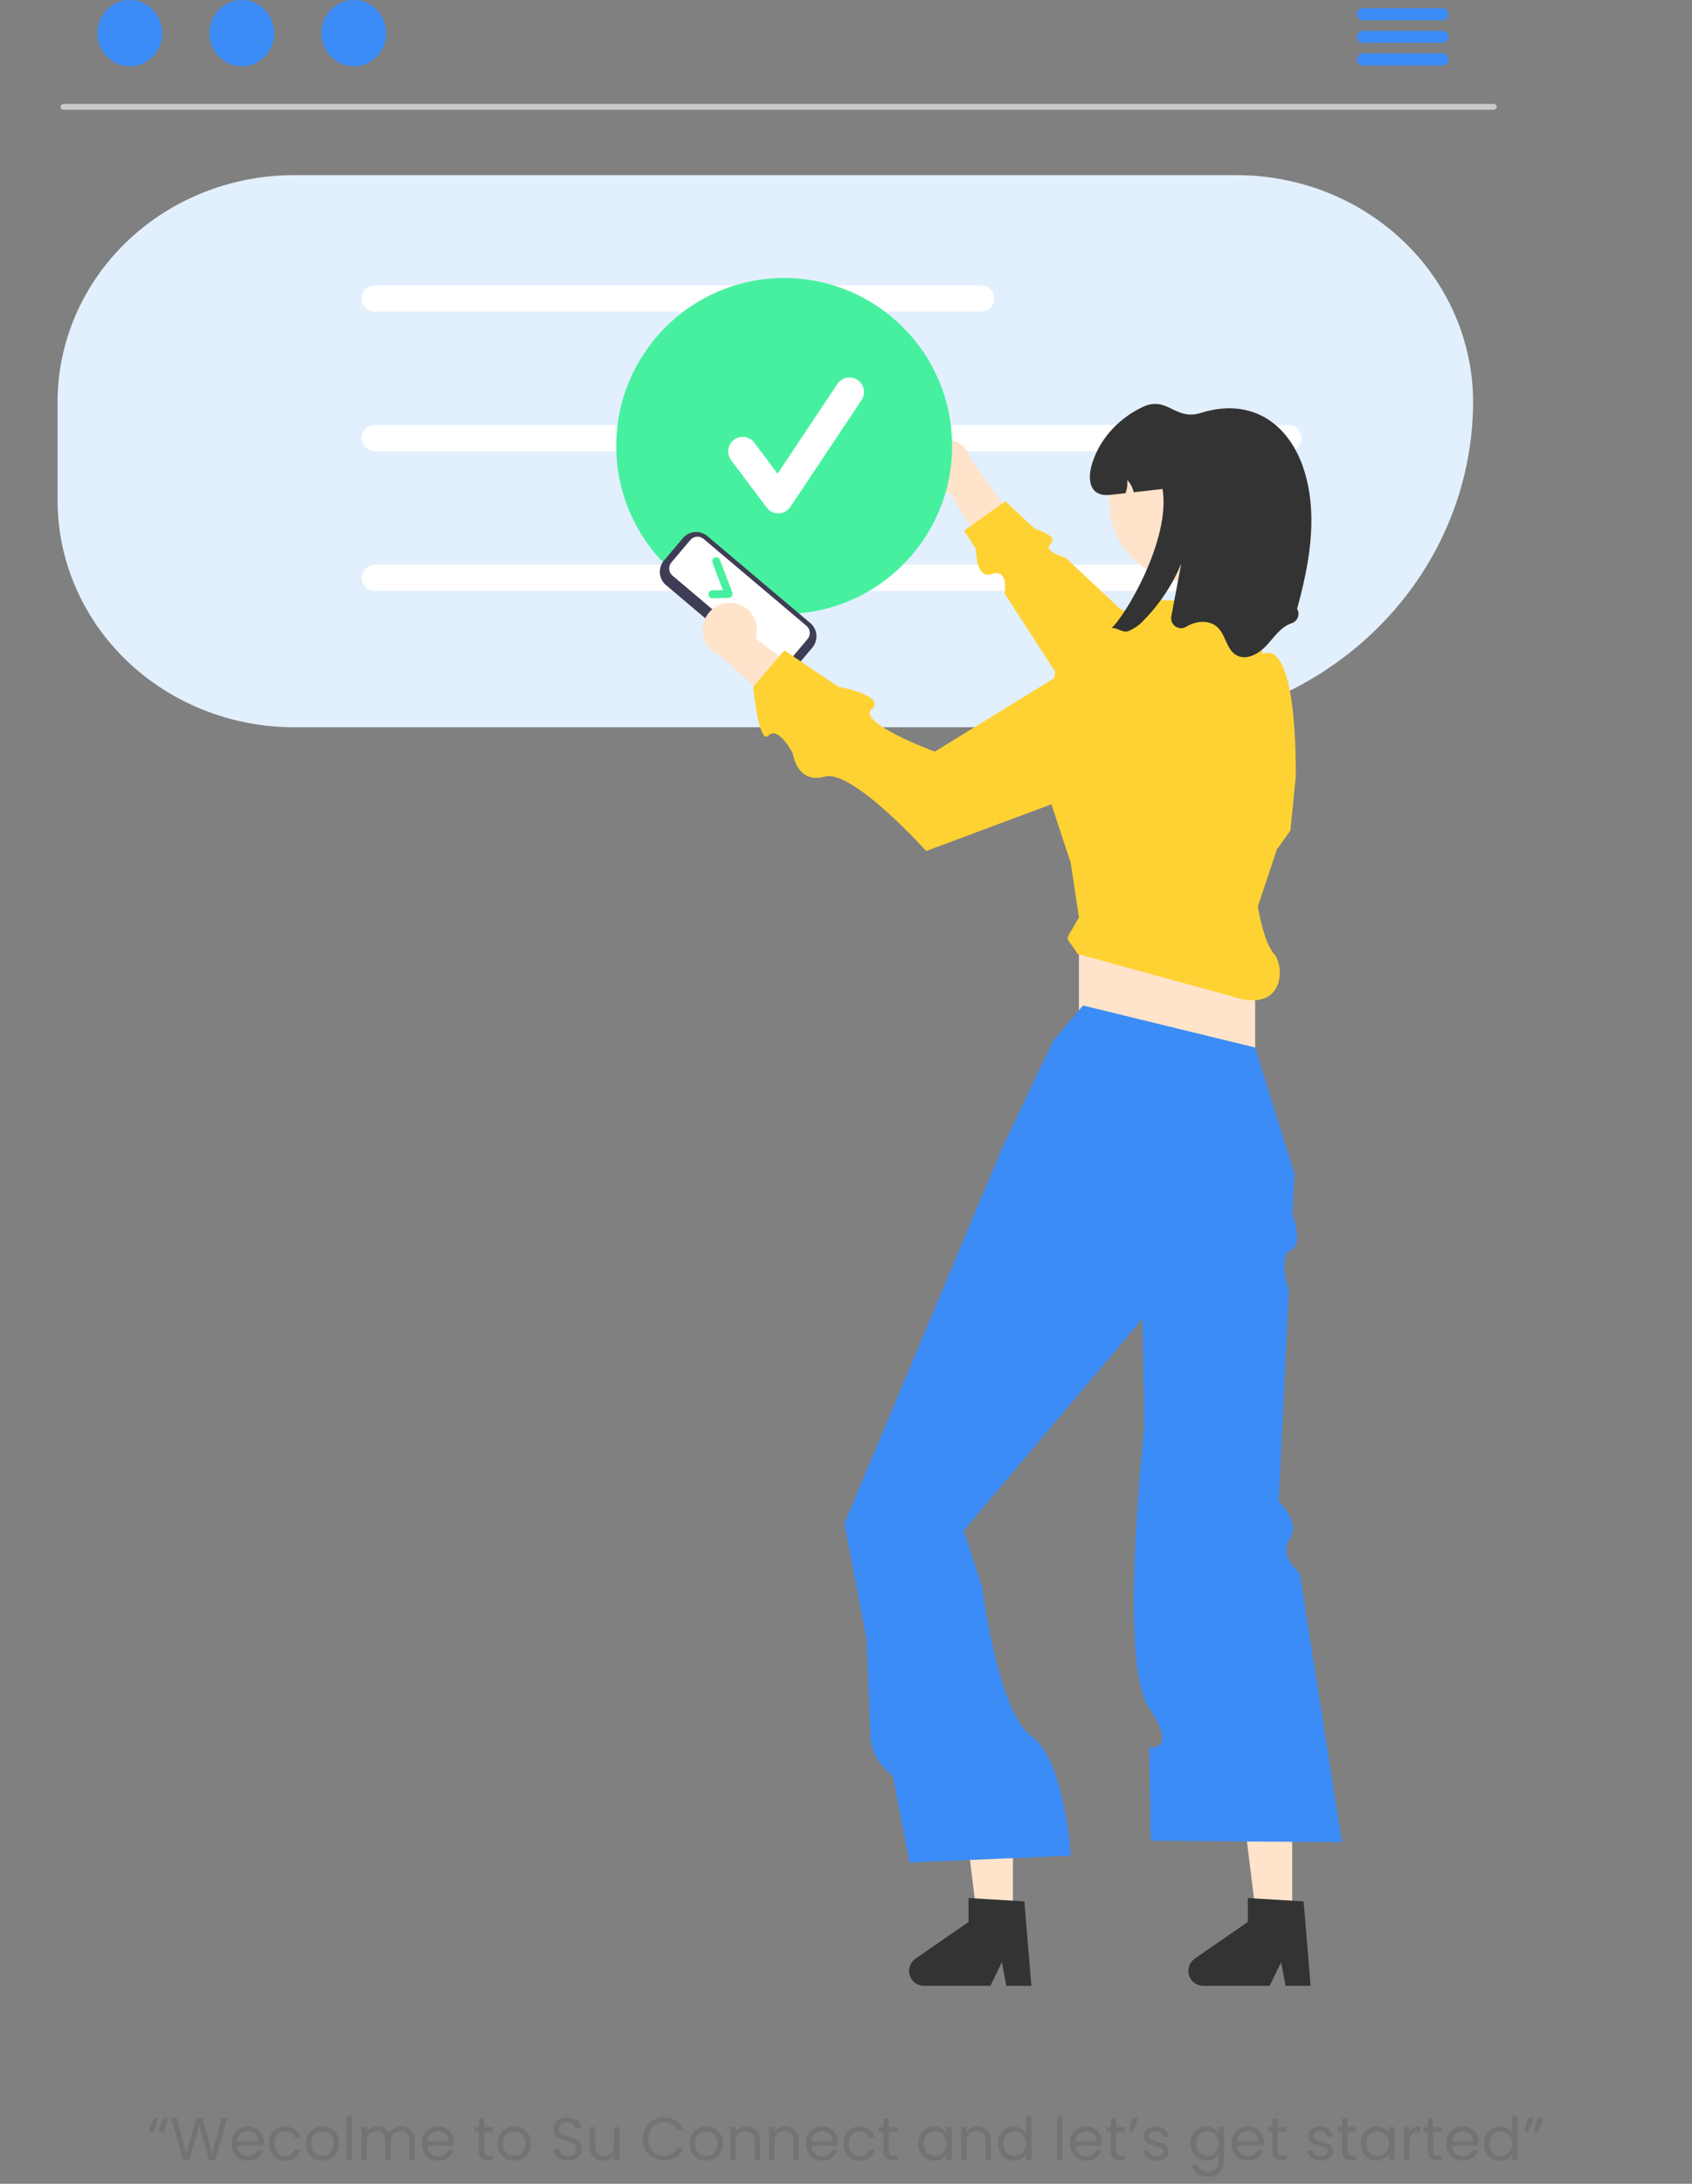 <svg width="503" height="649" viewBox="0 0 503 649" fill="none" xmlns="http://www.w3.org/2000/svg">
<rect x="0" y="0" width="503" height="649" fill="#808080" stroke="none"/>
<path d="M443.918 32.641H19.06C18.776 32.636 18.506 32.541 18.308 32.376C18.109 32.211 17.998 31.99 17.998 31.759C17.998 31.529 18.109 31.307 18.308 31.142C18.506 30.977 18.776 30.882 19.06 30.877H443.918C444.202 30.882 444.472 30.977 444.671 31.142C444.869 31.307 444.981 31.529 444.981 31.759C444.981 31.99 444.869 32.211 444.671 32.376C444.472 32.541 444.202 32.636 443.918 32.641Z" fill="#CACACA"/>
<path d="M38.595 19.706C43.918 19.706 48.234 15.295 48.234 9.853C48.234 4.411 43.918 0 38.595 0C33.272 0 28.957 4.411 28.957 9.853C28.957 15.295 33.272 19.706 38.595 19.706Z" fill="#3B8CF7"/>
<path d="M71.89 19.706C77.213 19.706 81.528 15.295 81.528 9.853C81.528 4.411 77.213 0 71.89 0C66.567 0 62.252 4.411 62.252 9.853C62.252 15.295 66.567 19.706 71.89 19.706Z" fill="#3B8CF7"/>
<path d="M105.187 19.706C110.51 19.706 114.825 15.295 114.825 9.853C114.825 4.411 110.51 0 105.187 0C99.864 0 95.549 4.411 95.549 9.853C95.549 15.295 99.864 19.706 105.187 19.706Z" fill="#3B8CF7"/>
<path d="M428.838 6.027H405.18C404.712 6.017 404.266 5.823 403.939 5.489C403.611 5.154 403.428 4.704 403.428 4.236C403.428 3.767 403.611 3.317 403.939 2.983C404.266 2.648 404.712 2.454 405.18 2.444H428.838C429.306 2.454 429.752 2.648 430.079 2.983C430.407 3.317 430.59 3.767 430.59 4.236C430.59 4.704 430.407 5.154 430.079 5.489C429.752 5.823 429.306 6.017 428.838 6.027Z" fill="#3B8CF7"/>
<path d="M428.838 12.745H405.18C404.712 12.735 404.266 12.542 403.939 12.207C403.611 11.872 403.428 11.422 403.428 10.954C403.428 10.485 403.611 10.036 403.939 9.701C404.266 9.366 404.712 9.173 405.18 9.162H428.838C429.306 9.173 429.752 9.366 430.079 9.701C430.407 10.036 430.59 10.485 430.59 10.954C430.59 11.422 430.407 11.872 430.079 12.207C429.752 12.542 429.306 12.735 428.838 12.745Z" fill="#3B8CF7"/>
<path d="M428.838 19.462H405.18C404.712 19.452 404.266 19.259 403.939 18.924C403.611 18.589 403.428 18.139 403.428 17.671C403.428 17.203 403.611 16.753 403.939 16.418C404.266 16.083 404.712 15.89 405.18 15.879H428.838C429.306 15.89 429.752 16.083 430.079 16.418C430.407 16.753 430.59 17.203 430.59 17.671C430.59 18.139 430.407 18.589 430.079 18.924C429.752 19.259 429.306 19.452 428.838 19.462Z" fill="#3B8CF7"/>
<path d="M337.112 216.138H87.323C68.709 216.117 50.864 209.014 37.702 196.385C24.54 183.757 17.136 166.634 17.115 148.775V119.413C17.136 101.553 24.54 84.431 37.702 71.802C50.864 59.173 68.709 52.07 87.323 52.049H367.714C386.328 52.07 404.174 59.173 417.336 71.802C430.498 84.431 437.901 101.553 437.922 119.413C437.892 145.057 427.261 169.642 408.362 187.775C389.463 205.909 363.839 216.109 337.112 216.138Z" fill="#E2EFFD"/>
<path d="M291.727 92.609H111.4C110.369 92.609 109.38 92.199 108.651 91.47C107.921 90.74 107.512 89.751 107.512 88.72C107.512 87.689 107.921 86.7 108.651 85.97C109.38 85.241 110.369 84.831 111.4 84.831H291.727C292.758 84.831 293.747 85.241 294.477 85.97C295.206 86.7 295.616 87.689 295.616 88.72C295.616 89.751 295.206 90.74 294.477 91.47C293.747 92.199 292.758 92.609 291.727 92.609Z" fill="white"/>
<path d="M383.011 134.099H111.4C110.369 134.099 109.38 133.69 108.651 132.96C107.921 132.231 107.512 131.242 107.512 130.211C107.512 129.179 107.921 128.19 108.651 127.461C109.38 126.731 110.369 126.322 111.4 126.322H383.011C384.043 126.322 385.032 126.731 385.761 127.461C386.49 128.19 386.9 129.179 386.9 130.211C386.9 131.242 386.49 132.231 385.761 132.96C385.032 133.69 384.043 134.099 383.011 134.099Z" fill="white"/>
<path d="M383.011 175.59H111.4C110.369 175.59 109.38 175.18 108.651 174.45C107.921 173.721 107.512 172.732 107.512 171.701C107.512 170.669 107.921 169.68 108.651 168.951C109.38 168.222 110.369 167.812 111.4 167.812H383.011C384.043 167.812 385.032 168.222 385.761 168.951C386.49 169.68 386.9 170.669 386.9 171.701C386.9 172.732 386.49 173.721 385.761 174.45C385.032 175.18 384.043 175.59 383.011 175.59Z" fill="#E6E6E6"/>
<path d="M383.011 175.59H111.4C110.369 175.59 109.38 175.18 108.651 174.45C107.921 173.721 107.512 172.732 107.512 171.701C107.512 170.669 107.921 169.68 108.651 168.951C109.38 168.222 110.369 167.812 111.4 167.812H383.011C384.043 167.812 385.032 168.222 385.761 168.951C386.49 169.68 386.9 170.669 386.9 171.701C386.9 172.732 386.49 173.721 385.761 174.45C385.032 175.18 384.043 175.59 383.011 175.59Z" fill="white"/>
<path d="M272.699 138.861C272.742 140.032 273.042 141.18 273.576 142.223C274.111 143.266 274.868 144.179 275.794 144.898C276.72 145.617 277.792 146.124 278.935 146.384C280.078 146.644 281.264 146.65 282.41 146.401L297.24 170.73L303.551 157.337L288.501 136.287C287.956 134.39 286.735 132.759 285.068 131.703C283.401 130.646 281.404 130.238 279.457 130.555C277.509 130.873 275.745 131.893 274.5 133.424C273.254 134.955 272.613 136.89 272.699 138.861H272.699Z" fill="#FFE3CA"/>
<path d="M383.99 208.587L332.882 180.865L316.762 165.741C316.762 165.741 309.754 163.864 312.333 161.586C314.913 159.307 307.562 157.109 307.562 157.109L298.908 148.99L286.611 157.691L290.17 163.208C290.17 163.208 289.925 172.34 294.928 170.583C299.931 168.826 298.681 176.401 298.681 176.401L328.543 222.691L383.99 208.587Z" fill="#FFD233"/>
<path d="M233.125 182.468C260.695 182.468 283.045 160.119 283.045 132.549C283.045 104.979 260.695 82.629 233.125 82.629C205.555 82.629 183.205 104.979 183.205 132.549C183.205 160.119 205.555 182.468 233.125 182.468Z" fill="#47F09F"/>
<path d="M384.147 572.193H373.768L368.828 532.157H384.147V572.193Z" fill="#FFE3CA"/>
<path d="M389.625 590.177H382.182L380.853 583.149L377.45 590.177H357.708C356.761 590.177 355.84 589.874 355.078 589.314C354.315 588.753 353.752 587.963 353.471 587.06C353.189 586.156 353.204 585.186 353.512 584.292C353.821 583.397 354.407 582.625 355.186 582.087L370.952 571.199V564.094L387.534 565.084L389.625 590.177Z" fill="#333333"/>
<path d="M301.132 572.193H290.752L285.812 532.157H301.132V572.193Z" fill="#FFE3CA"/>
<path d="M306.61 590.177H299.166L297.837 583.149L294.434 590.177H274.692C273.746 590.177 272.824 589.874 272.062 589.314C271.3 588.753 270.737 587.963 270.455 587.06C270.173 586.156 270.188 585.186 270.496 584.292C270.805 583.397 271.392 582.625 272.17 582.087L287.936 571.199V564.094L304.519 565.084L306.61 590.177Z" fill="#333333"/>
<path d="M373.133 269.406H320.744V329.049H373.133V269.406Z" fill="#FFE3CA"/>
<path d="M321.954 298.824L313.088 309.302L297.774 341.541L259.188 433.351L251.027 452.767L257.618 487.091C257.618 487.091 258.684 511.273 258.684 515.231C258.684 523.291 265.425 527.757 265.425 527.757L270.371 553.516L318.327 551.501C318.327 551.501 316.654 523.107 306.61 515.945C296.565 508.783 291.948 471.457 291.948 471.457L286.491 454.897L339.686 391.839L340.029 413.881L340.195 424.55C340.195 424.55 332.405 493.94 341.486 507.407C350.566 520.873 341.671 519.289 341.671 519.289L342.104 547.068L398.926 547.471L386.39 467.495C386.39 467.495 380.024 462.469 383.43 457.416C386.836 452.364 380.129 446.177 380.129 446.177L383.137 383.742C383.137 383.742 379.807 372.957 383.724 371.556C387.642 370.154 384.239 360.88 384.239 360.88L384.821 348.795L373.134 311.317L321.954 298.824Z" fill="#3B8CF7"/>
<path d="M373.939 269.406L379.581 252.48L383.611 246.838L385.222 230.718C385.222 187.195 375.514 194.443 375.514 194.443L369.909 179.135L344.117 178.329L327.595 194.046L313.893 198.882L308.527 226.761L318.326 256.51L320.744 272.63C316.131 281.145 316.521 277.117 320.341 283.51L365.879 296.003C381.999 301.645 381.999 287.137 378.766 283.51C375.534 279.883 373.939 269.406 373.939 269.406Z" fill="#FFD233"/>
<path d="M353.683 172.919C366.888 172.919 377.593 162.214 377.593 149.009C377.593 135.804 366.888 125.1 353.683 125.1C340.478 125.1 329.773 135.804 329.773 149.009C329.773 162.214 340.478 172.919 353.683 172.919Z" fill="#FFE3CA"/>
<path d="M385.602 180.925C385.827 181.305 385.964 181.731 386.002 182.171C386.04 182.611 385.977 183.054 385.82 183.467C385.663 183.88 385.415 184.252 385.094 184.556C384.772 184.859 384.387 185.087 383.966 185.221C380.758 186.285 378.784 189.388 376.478 191.87C374.181 194.344 370.482 196.4 367.548 194.715C364.622 193.039 364.421 188.759 361.971 186.438C359.585 184.181 355.62 184.455 352.815 186.172L352.731 186.223C352.247 186.539 351.681 186.706 351.103 186.703C350.525 186.7 349.96 186.528 349.479 186.208C348.998 185.888 348.621 185.434 348.395 184.902C348.169 184.37 348.104 183.784 348.208 183.215C349.191 177.989 350.173 172.763 351.154 167.537C348.575 173.752 344.829 179.415 340.12 184.221C338.823 185.718 337.18 186.875 335.333 187.59C333.656 188.122 332.028 186.389 330.4 186.704C334.446 183.165 348.051 160.485 345.617 145.324C342.756 145.647 339.895 145.969 337.034 146.291C336.724 144.937 336.062 143.689 335.115 142.673C335.231 143.99 335.063 145.318 334.624 146.566C333.431 146.703 332.23 146.832 331.037 146.969C329.377 147.154 327.571 147.315 326.145 146.445C323.767 144.994 323.695 141.56 324.372 138.852C326.354 130.978 332.367 124.393 339.726 120.943C347.084 117.502 349.26 125.167 357.014 122.716C372.328 117.881 384.063 126.15 388.197 141.496C391.671 154.367 389.149 168.029 385.602 180.925Z" fill="#333333"/>
<path d="M228.587 199.737L197.986 173.894C196.94 173.009 196.288 171.745 196.173 170.379C196.057 169.014 196.489 167.658 197.372 166.61L203.004 159.941C203.889 158.895 205.153 158.243 206.519 158.128C207.885 158.013 209.24 158.444 210.288 159.327L240.89 185.17C241.936 186.055 242.588 187.319 242.703 188.685C242.818 190.05 242.387 191.406 241.504 192.454L235.871 199.123C234.986 200.169 233.722 200.821 232.356 200.936C230.991 201.051 229.635 200.62 228.587 199.737Z" fill="#3F3D56"/>
<path d="M199.592 167.148C199.116 167.713 198.883 168.443 198.945 169.179C199.007 169.915 199.359 170.596 199.922 171.073L230.524 196.916C231.089 197.392 231.819 197.624 232.555 197.562C233.291 197.5 233.972 197.149 234.449 196.585L240.082 189.916C240.557 189.351 240.79 188.621 240.728 187.885C240.666 187.149 240.314 186.468 239.751 185.991L209.149 160.148C208.584 159.672 207.854 159.44 207.118 159.502C206.382 159.564 205.701 159.915 205.224 160.479L199.592 167.148Z" fill="white"/>
<path d="M217.557 177.194C217.451 177.343 217.312 177.465 217.15 177.55C216.989 177.636 216.81 177.682 216.627 177.686L211.819 177.797C211.664 177.8 211.511 177.773 211.367 177.718C211.223 177.662 211.091 177.578 210.979 177.471C210.867 177.365 210.778 177.237 210.715 177.096C210.653 176.954 210.619 176.802 210.616 176.648C210.612 176.493 210.639 176.339 210.695 176.195C210.751 176.051 210.834 175.92 210.941 175.808C211.048 175.696 211.175 175.607 211.317 175.544C211.458 175.482 211.61 175.448 211.765 175.444L214.91 175.372L211.813 167.198C211.703 166.906 211.713 166.583 211.842 166.299C211.97 166.015 212.205 165.794 212.497 165.684C212.788 165.573 213.111 165.583 213.396 165.71C213.68 165.838 213.902 166.073 214.013 166.364L217.7 176.093C217.767 176.269 217.79 176.459 217.769 176.645C217.747 176.832 217.681 177.011 217.576 177.168L217.557 177.194Z" fill="#47F09F"/>
<path d="M218.173 179.249C219.333 179.419 220.441 179.841 221.42 180.486C222.399 181.131 223.224 181.983 223.838 182.982C224.452 183.98 224.839 185.101 224.973 186.266C225.107 187.43 224.984 188.61 224.613 189.722L247.185 207.109L233.184 211.927L213.896 194.677C212.07 193.929 210.581 192.538 209.712 190.766C208.843 188.994 208.654 186.965 209.182 185.063C209.709 183.161 210.915 181.519 212.573 180.447C214.23 179.376 216.222 178.949 218.173 179.249L218.173 179.249Z" fill="#FFE3CA"/>
<path d="M335.688 187.846L277.896 223.379C277.896 223.379 254.595 214.757 259.149 210.766C263.703 206.775 249.206 204.077 249.206 204.077L233.191 193.302L223.898 204.102C223.898 204.102 225.592 221.645 228.473 218.608C231.354 215.57 235.66 223.868 235.66 223.868C235.66 223.868 236.933 233.133 245.134 230.801C253.336 228.47 275.343 252.91 275.343 252.91L346.467 226.383L335.688 187.846Z" fill="#FFD233"/>
<path d="M231.37 152.573C230.7 152.573 230.04 152.417 229.44 152.118C228.841 151.818 228.32 151.383 227.918 150.847L217.334 136.734C216.994 136.28 216.746 135.765 216.606 135.216C216.465 134.667 216.434 134.095 216.514 133.534C216.594 132.973 216.784 132.433 217.073 131.946C217.362 131.458 217.744 131.032 218.197 130.692C219.113 130.005 220.264 129.71 221.397 129.872C221.958 129.953 222.497 130.142 222.985 130.431C223.473 130.72 223.899 131.102 224.239 131.555L231.164 140.788L248.949 114.11C249.584 113.158 250.571 112.497 251.693 112.272C252.816 112.048 253.981 112.278 254.934 112.913C255.886 113.548 256.547 114.535 256.772 115.658C256.996 116.78 256.766 117.946 256.131 118.898L234.962 150.651C234.579 151.226 234.064 151.7 233.46 152.034C232.856 152.368 232.18 152.553 231.491 152.572C231.45 152.573 231.41 152.573 231.37 152.573Z" fill="white"/>
<path d="M45.889 633.54H44.053L45.781 629.454H46.951L45.889 633.54ZM48.805 633.54H46.969L48.697 629.454H49.867L48.805 633.54ZM67.613 629.454L63.977 642H62.141L59.225 631.902L56.201 642L54.383 642.018L50.873 629.454H52.619L55.355 640.092L58.379 629.454H60.215L63.095 640.056L65.849 629.454H67.613ZM78.406 636.69C78.406 637.002 78.388 637.332 78.352 637.68H70.468C70.528 638.652 70.858 639.414 71.457 639.966C72.07 640.506 72.808 640.776 73.671 640.776C74.379 640.776 74.968 640.614 75.436 640.29C75.915 639.954 76.251 639.51 76.444 638.958H78.207C77.944 639.906 77.415 640.68 76.624 641.28C75.832 641.868 74.847 642.162 73.671 642.162C72.736 642.162 71.895 641.952 71.151 641.532C70.419 641.112 69.844 640.518 69.424 639.75C69.004 638.97 68.793 638.07 68.793 637.05C68.793 636.03 68.998 635.136 69.406 634.368C69.814 633.6 70.383 633.012 71.115 632.604C71.859 632.184 72.712 631.974 73.671 631.974C74.608 631.974 75.436 632.178 76.156 632.586C76.876 632.994 77.427 633.558 77.811 634.278C78.207 634.986 78.406 635.79 78.406 636.69ZM76.713 636.348C76.713 635.724 76.576 635.19 76.299 634.746C76.023 634.29 75.645 633.948 75.165 633.72C74.698 633.48 74.175 633.36 73.6 633.36C72.772 633.36 72.064 633.624 71.475 634.152C70.9 634.68 70.57 635.412 70.486 636.348H76.713ZM79.956 637.05C79.956 636.03 80.16 635.142 80.568 634.386C80.976 633.618 81.54 633.024 82.26 632.604C82.992 632.184 83.826 631.974 84.762 631.974C85.974 631.974 86.97 632.268 87.75 632.856C88.542 633.444 89.064 634.26 89.316 635.304H87.552C87.384 634.704 87.054 634.23 86.562 633.882C86.082 633.534 85.482 633.36 84.762 633.36C83.826 633.36 83.07 633.684 82.494 634.332C81.918 634.968 81.63 635.874 81.63 637.05C81.63 638.238 81.918 639.156 82.494 639.804C83.07 640.452 83.826 640.776 84.762 640.776C85.482 640.776 86.082 640.608 86.562 640.272C87.042 639.936 87.372 639.456 87.552 638.832H89.316C89.052 639.84 88.524 640.65 87.732 641.262C86.94 641.862 85.95 642.162 84.762 642.162C83.826 642.162 82.992 641.952 82.26 641.532C81.54 641.112 80.976 640.518 80.568 639.75C80.16 638.982 79.956 638.082 79.956 637.05ZM95.803 642.162C94.879 642.162 94.039 641.952 93.283 641.532C92.539 641.112 91.951 640.518 91.519 639.75C91.099 638.97 90.889 638.07 90.889 637.05C90.889 636.042 91.105 635.154 91.537 634.386C91.981 633.606 92.581 633.012 93.337 632.604C94.093 632.184 94.939 631.974 95.875 631.974C96.811 631.974 97.657 632.184 98.413 632.604C99.169 633.012 99.763 633.6 100.195 634.368C100.639 635.136 100.861 636.03 100.861 637.05C100.861 638.07 100.633 638.97 100.177 639.75C99.733 640.518 99.127 641.112 98.359 641.532C97.591 641.952 96.739 642.162 95.803 642.162ZM95.803 640.722C96.391 640.722 96.943 640.584 97.459 640.308C97.975 640.032 98.389 639.618 98.701 639.066C99.025 638.514 99.187 637.842 99.187 637.05C99.187 636.258 99.031 635.586 98.719 635.034C98.407 634.482 97.999 634.074 97.495 633.81C96.991 633.534 96.445 633.396 95.857 633.396C95.257 633.396 94.705 633.534 94.201 633.81C93.709 634.074 93.313 634.482 93.013 635.034C92.713 635.586 92.563 636.258 92.563 637.05C92.563 637.854 92.707 638.532 92.995 639.084C93.295 639.636 93.691 640.05 94.183 640.326C94.675 640.59 95.215 640.722 95.803 640.722ZM104.653 628.68V642H103.015V628.68H104.653ZM119.307 631.956C120.075 631.956 120.759 632.118 121.359 632.442C121.959 632.754 122.433 633.228 122.781 633.864C123.129 634.5 123.303 635.274 123.303 636.186V642H121.683V636.42C121.683 635.436 121.437 634.686 120.945 634.17C120.465 633.642 119.811 633.378 118.983 633.378C118.131 633.378 117.453 633.654 116.949 634.206C116.445 634.746 116.193 635.532 116.193 636.564V642H114.573V636.42C114.573 635.436 114.327 634.686 113.835 634.17C113.355 633.642 112.701 633.378 111.873 633.378C111.021 633.378 110.343 633.654 109.839 634.206C109.335 634.746 109.083 635.532 109.083 636.564V642H107.445V632.136H109.083V633.558C109.407 633.042 109.839 632.646 110.379 632.37C110.931 632.094 111.537 631.956 112.197 631.956C113.025 631.956 113.757 632.142 114.393 632.514C115.029 632.886 115.503 633.432 115.815 634.152C116.091 633.456 116.547 632.916 117.183 632.532C117.819 632.148 118.527 631.956 119.307 631.956ZM134.99 636.69C134.99 637.002 134.972 637.332 134.936 637.68H127.052C127.112 638.652 127.442 639.414 128.042 639.966C128.654 640.506 129.392 640.776 130.256 640.776C130.964 640.776 131.552 640.614 132.02 640.29C132.5 639.954 132.836 639.51 133.028 638.958H134.792C134.528 639.906 134 640.68 133.208 641.28C132.416 641.868 131.432 642.162 130.256 642.162C129.32 642.162 128.48 641.952 127.736 641.532C127.004 641.112 126.428 640.518 126.008 639.75C125.588 638.97 125.378 638.07 125.378 637.05C125.378 636.03 125.582 635.136 125.99 634.368C126.398 633.6 126.968 633.012 127.7 632.604C128.444 632.184 129.296 631.974 130.256 631.974C131.192 631.974 132.02 632.178 132.74 632.586C133.46 632.994 134.012 633.558 134.396 634.278C134.792 634.986 134.99 635.79 134.99 636.69ZM133.298 636.348C133.298 635.724 133.16 635.19 132.884 634.746C132.608 634.29 132.23 633.948 131.75 633.72C131.282 633.48 130.76 633.36 130.184 633.36C129.356 633.36 128.648 633.624 128.06 634.152C127.484 634.68 127.154 635.412 127.07 636.348H133.298ZM143.948 633.486V639.3C143.948 639.78 144.05 640.122 144.254 640.326C144.458 640.518 144.812 640.614 145.316 640.614H146.522V642H145.046C144.134 642 143.45 641.79 142.994 641.37C142.538 640.95 142.31 640.26 142.31 639.3V633.486H141.032V632.136H142.31V629.652H143.948V632.136H146.522V633.486H143.948ZM152.809 642.162C151.885 642.162 151.045 641.952 150.289 641.532C149.545 641.112 148.957 640.518 148.525 639.75C148.105 638.97 147.895 638.07 147.895 637.05C147.895 636.042 148.111 635.154 148.543 634.386C148.987 633.606 149.587 633.012 150.343 632.604C151.099 632.184 151.945 631.974 152.881 631.974C153.817 631.974 154.663 632.184 155.419 632.604C156.175 633.012 156.769 633.6 157.201 634.368C157.645 635.136 157.867 636.03 157.867 637.05C157.867 638.07 157.639 638.97 157.183 639.75C156.739 640.518 156.133 641.112 155.365 641.532C154.597 641.952 153.745 642.162 152.809 642.162ZM152.809 640.722C153.397 640.722 153.949 640.584 154.465 640.308C154.981 640.032 155.395 639.618 155.707 639.066C156.031 638.514 156.193 637.842 156.193 637.05C156.193 636.258 156.037 635.586 155.725 635.034C155.413 634.482 155.005 634.074 154.501 633.81C153.997 633.534 153.451 633.396 152.863 633.396C152.263 633.396 151.711 633.534 151.207 633.81C150.715 634.074 150.319 634.482 150.019 635.034C149.719 635.586 149.569 636.258 149.569 637.05C149.569 637.854 149.713 638.532 150.001 639.084C150.301 639.636 150.697 640.05 151.189 640.326C151.681 640.59 152.221 640.722 152.809 640.722ZM168.798 642.126C167.97 642.126 167.226 641.982 166.566 641.694C165.918 641.394 165.408 640.986 165.036 640.47C164.664 639.942 164.472 639.336 164.46 638.652H166.206C166.266 639.24 166.506 639.738 166.926 640.146C167.358 640.542 167.982 640.74 168.798 640.74C169.578 640.74 170.19 640.548 170.634 640.164C171.09 639.768 171.318 639.264 171.318 638.652C171.318 638.172 171.186 637.782 170.922 637.482C170.658 637.182 170.328 636.954 169.932 636.798C169.536 636.642 169.002 636.474 168.33 636.294C167.502 636.078 166.836 635.862 166.332 635.646C165.84 635.43 165.414 635.094 165.054 634.638C164.706 634.17 164.532 633.546 164.532 632.766C164.532 632.082 164.706 631.476 165.054 630.948C165.402 630.42 165.888 630.012 166.512 629.724C167.148 629.436 167.874 629.292 168.69 629.292C169.866 629.292 170.826 629.586 171.57 630.174C172.326 630.762 172.752 631.542 172.848 632.514H171.048C170.988 632.034 170.736 631.614 170.292 631.254C169.848 630.882 169.26 630.696 168.528 630.696C167.844 630.696 167.286 630.876 166.854 631.236C166.422 631.584 166.206 632.076 166.206 632.712C166.206 633.168 166.332 633.54 166.584 633.828C166.848 634.116 167.166 634.338 167.538 634.494C167.922 634.638 168.456 634.806 169.14 634.998C169.968 635.226 170.634 635.454 171.138 635.682C171.642 635.898 172.074 636.24 172.434 636.708C172.794 637.164 172.974 637.788 172.974 638.58C172.974 639.192 172.812 639.768 172.488 640.308C172.164 640.848 171.684 641.286 171.048 641.622C170.412 641.958 169.662 642.126 168.798 642.126ZM184.132 632.136V642H182.494V640.542C182.182 641.046 181.744 641.442 181.18 641.73C180.628 642.006 180.016 642.144 179.344 642.144C178.576 642.144 177.886 641.988 177.274 641.676C176.662 641.352 176.176 640.872 175.816 640.236C175.468 639.6 175.294 638.826 175.294 637.914V632.136H176.914V637.698C176.914 638.67 177.16 639.42 177.652 639.948C178.144 640.464 178.816 640.722 179.668 640.722C180.544 640.722 181.234 640.452 181.738 639.912C182.242 639.372 182.494 638.586 182.494 637.554V632.136H184.132ZM191.085 635.718C191.085 634.494 191.361 633.396 191.913 632.424C192.465 631.44 193.215 630.672 194.163 630.12C195.123 629.568 196.185 629.292 197.349 629.292C198.717 629.292 199.911 629.622 200.931 630.282C201.951 630.942 202.695 631.878 203.163 633.09H201.201C200.853 632.334 200.349 631.752 199.689 631.344C199.041 630.936 198.261 630.732 197.349 630.732C196.473 630.732 195.687 630.936 194.991 631.344C194.295 631.752 193.749 632.334 193.353 633.09C192.957 633.834 192.759 634.71 192.759 635.718C192.759 636.714 192.957 637.59 193.353 638.346C193.749 639.09 194.295 639.666 194.991 640.074C195.687 640.482 196.473 640.686 197.349 640.686C198.261 640.686 199.041 640.488 199.689 640.092C200.349 639.684 200.853 639.102 201.201 638.346H203.163C202.695 639.546 201.951 640.476 200.931 641.136C199.911 641.784 198.717 642.108 197.349 642.108C196.185 642.108 195.123 641.838 194.163 641.298C193.215 640.746 192.465 639.984 191.913 639.012C191.361 638.04 191.085 636.942 191.085 635.718ZM209.903 642.162C208.979 642.162 208.139 641.952 207.383 641.532C206.639 641.112 206.051 640.518 205.619 639.75C205.199 638.97 204.989 638.07 204.989 637.05C204.989 636.042 205.205 635.154 205.637 634.386C206.081 633.606 206.681 633.012 207.437 632.604C208.193 632.184 209.039 631.974 209.975 631.974C210.911 631.974 211.757 632.184 212.513 632.604C213.269 633.012 213.863 633.6 214.295 634.368C214.739 635.136 214.961 636.03 214.961 637.05C214.961 638.07 214.733 638.97 214.277 639.75C213.833 640.518 213.227 641.112 212.459 641.532C211.691 641.952 210.839 642.162 209.903 642.162ZM209.903 640.722C210.491 640.722 211.043 640.584 211.559 640.308C212.075 640.032 212.489 639.618 212.801 639.066C213.125 638.514 213.287 637.842 213.287 637.05C213.287 636.258 213.131 635.586 212.819 635.034C212.507 634.482 212.099 634.074 211.595 633.81C211.091 633.534 210.545 633.396 209.957 633.396C209.357 633.396 208.805 633.534 208.301 633.81C207.809 634.074 207.413 634.482 207.113 635.034C206.813 635.586 206.663 636.258 206.663 637.05C206.663 637.854 206.807 638.532 207.095 639.084C207.395 639.636 207.791 640.05 208.283 640.326C208.775 640.59 209.315 640.722 209.903 640.722ZM221.921 631.956C223.121 631.956 224.093 632.322 224.837 633.054C225.581 633.774 225.953 634.818 225.953 636.186V642H224.333V636.42C224.333 635.436 224.087 634.686 223.595 634.17C223.103 633.642 222.431 633.378 221.579 633.378C220.715 633.378 220.025 633.648 219.509 634.188C219.005 634.728 218.753 635.514 218.753 636.546V642H217.115V632.136H218.753V633.54C219.077 633.036 219.515 632.646 220.067 632.37C220.631 632.094 221.249 631.956 221.921 631.956ZM233.434 631.956C234.634 631.956 235.606 632.322 236.35 633.054C237.094 633.774 237.466 634.818 237.466 636.186V642H235.846V636.42C235.846 635.436 235.6 634.686 235.108 634.17C234.616 633.642 233.944 633.378 233.092 633.378C232.228 633.378 231.538 633.648 231.022 634.188C230.518 634.728 230.266 635.514 230.266 636.546V642H228.628V632.136H230.266V633.54C230.59 633.036 231.028 632.646 231.58 632.37C232.144 632.094 232.762 631.956 233.434 631.956ZM249.142 636.69C249.142 637.002 249.124 637.332 249.088 637.68H241.204C241.264 638.652 241.594 639.414 242.194 639.966C242.806 640.506 243.544 640.776 244.408 640.776C245.116 640.776 245.704 640.614 246.172 640.29C246.652 639.954 246.988 639.51 247.18 638.958H248.944C248.68 639.906 248.152 640.68 247.36 641.28C246.568 641.868 245.584 642.162 244.408 642.162C243.472 642.162 242.632 641.952 241.888 641.532C241.156 641.112 240.58 640.518 240.16 639.75C239.74 638.97 239.53 638.07 239.53 637.05C239.53 636.03 239.734 635.136 240.142 634.368C240.55 633.6 241.12 633.012 241.852 632.604C242.596 632.184 243.448 631.974 244.408 631.974C245.344 631.974 246.172 632.178 246.892 632.586C247.612 632.994 248.164 633.558 248.548 634.278C248.944 634.986 249.142 635.79 249.142 636.69ZM247.45 636.348C247.45 635.724 247.312 635.19 247.036 634.746C246.76 634.29 246.382 633.948 245.902 633.72C245.434 633.48 244.912 633.36 244.336 633.36C243.508 633.36 242.8 633.624 242.212 634.152C241.636 634.68 241.306 635.412 241.222 636.348H247.45ZM250.692 637.05C250.692 636.03 250.896 635.142 251.304 634.386C251.712 633.618 252.276 633.024 252.996 632.604C253.728 632.184 254.562 631.974 255.498 631.974C256.71 631.974 257.706 632.268 258.486 632.856C259.278 633.444 259.8 634.26 260.052 635.304H258.288C258.12 634.704 257.79 634.23 257.298 633.882C256.818 633.534 256.218 633.36 255.498 633.36C254.562 633.36 253.806 633.684 253.23 634.332C252.654 634.968 252.366 635.874 252.366 637.05C252.366 638.238 252.654 639.156 253.23 639.804C253.806 640.452 254.562 640.776 255.498 640.776C256.218 640.776 256.818 640.608 257.298 640.272C257.778 639.936 258.108 639.456 258.288 638.832H260.052C259.788 639.84 259.26 640.65 258.468 641.262C257.676 641.862 256.686 642.162 255.498 642.162C254.562 642.162 253.728 641.952 252.996 641.532C252.276 641.112 251.712 640.518 251.304 639.75C250.896 638.982 250.692 638.082 250.692 637.05ZM264.236 633.486V639.3C264.236 639.78 264.338 640.122 264.542 640.326C264.746 640.518 265.1 640.614 265.604 640.614H266.81V642H265.334C264.422 642 263.738 641.79 263.282 641.37C262.826 640.95 262.598 640.26 262.598 639.3V633.486H261.32V632.136H262.598V629.652H264.236V632.136H266.81V633.486H264.236ZM272.981 637.032C272.981 636.024 273.185 635.142 273.593 634.386C274.001 633.618 274.559 633.024 275.267 632.604C275.987 632.184 276.785 631.974 277.661 631.974C278.525 631.974 279.275 632.16 279.911 632.532C280.547 632.904 281.021 633.372 281.333 633.936V632.136H282.989V642H281.333V640.164C281.009 640.74 280.523 641.22 279.875 641.604C279.239 641.976 278.495 642.162 277.643 642.162C276.767 642.162 275.975 641.946 275.267 641.514C274.559 641.082 274.001 640.476 273.593 639.696C273.185 638.916 272.981 638.028 272.981 637.032ZM281.333 637.05C281.333 636.306 281.183 635.658 280.883 635.106C280.583 634.554 280.175 634.134 279.659 633.846C279.155 633.546 278.597 633.396 277.985 633.396C277.373 633.396 276.815 633.54 276.311 633.828C275.807 634.116 275.405 634.536 275.105 635.088C274.805 635.64 274.655 636.288 274.655 637.032C274.655 637.788 274.805 638.448 275.105 639.012C275.405 639.564 275.807 639.99 276.311 640.29C276.815 640.578 277.373 640.722 277.985 640.722C278.597 640.722 279.155 640.578 279.659 640.29C280.175 639.99 280.583 639.564 280.883 639.012C281.183 638.448 281.333 637.794 281.333 637.05ZM290.563 631.956C291.763 631.956 292.735 632.322 293.479 633.054C294.223 633.774 294.595 634.818 294.595 636.186V642H292.975V636.42C292.975 635.436 292.729 634.686 292.237 634.17C291.745 633.642 291.073 633.378 290.221 633.378C289.357 633.378 288.667 633.648 288.151 634.188C287.647 634.728 287.395 635.514 287.395 636.546V642H285.757V632.136H287.395V633.54C287.719 633.036 288.157 632.646 288.709 632.37C289.273 632.094 289.891 631.956 290.563 631.956ZM296.659 637.032C296.659 636.024 296.863 635.142 297.271 634.386C297.679 633.618 298.237 633.024 298.945 632.604C299.665 632.184 300.469 631.974 301.357 631.974C302.125 631.974 302.839 632.154 303.499 632.514C304.159 632.862 304.663 633.324 305.011 633.9V628.68H306.667V642H305.011V640.146C304.687 640.734 304.207 641.22 303.571 641.604C302.935 641.976 302.191 642.162 301.339 642.162C300.463 642.162 299.665 641.946 298.945 641.514C298.237 641.082 297.679 640.476 297.271 639.696C296.863 638.916 296.659 638.028 296.659 637.032ZM305.011 637.05C305.011 636.306 304.861 635.658 304.561 635.106C304.261 634.554 303.853 634.134 303.337 633.846C302.833 633.546 302.275 633.396 301.663 633.396C301.051 633.396 300.493 633.54 299.989 633.828C299.485 634.116 299.083 634.536 298.783 635.088C298.483 635.64 298.333 636.288 298.333 637.032C298.333 637.788 298.483 638.448 298.783 639.012C299.083 639.564 299.485 639.99 299.989 640.29C300.493 640.578 301.051 640.722 301.663 640.722C302.275 640.722 302.833 640.578 303.337 640.29C303.853 639.99 304.261 639.564 304.561 639.012C304.861 638.448 305.011 637.794 305.011 637.05ZM315.872 628.68V642H314.234V628.68H315.872ZM327.663 636.69C327.663 637.002 327.645 637.332 327.609 637.68H319.725C319.785 638.652 320.115 639.414 320.715 639.966C321.327 640.506 322.065 640.776 322.929 640.776C323.637 640.776 324.225 640.614 324.693 640.29C325.173 639.954 325.509 639.51 325.701 638.958H327.465C327.201 639.906 326.673 640.68 325.881 641.28C325.089 641.868 324.105 642.162 322.929 642.162C321.993 642.162 321.153 641.952 320.409 641.532C319.677 641.112 319.101 640.518 318.681 639.75C318.261 638.97 318.051 638.07 318.051 637.05C318.051 636.03 318.255 635.136 318.663 634.368C319.071 633.6 319.641 633.012 320.373 632.604C321.117 632.184 321.969 631.974 322.929 631.974C323.865 631.974 324.693 632.178 325.413 632.586C326.133 632.994 326.685 633.558 327.069 634.278C327.465 634.986 327.663 635.79 327.663 636.69ZM325.971 636.348C325.971 635.724 325.833 635.19 325.557 634.746C325.281 634.29 324.903 633.948 324.423 633.72C323.955 633.48 323.433 633.36 322.857 633.36C322.029 633.36 321.321 633.624 320.733 634.152C320.157 634.68 319.827 635.412 319.743 636.348H325.971ZM331.823 633.486V639.3C331.823 639.78 331.925 640.122 332.129 640.326C332.333 640.518 332.687 640.614 333.191 640.614H334.397V642H332.921C332.009 642 331.325 641.79 330.869 641.37C330.413 640.95 330.185 640.26 330.185 639.3V633.486H328.907V632.136H330.185V629.652H331.823V632.136H334.397V633.486H331.823ZM336.634 629.454H338.452L336.724 633.54H335.572L336.634 629.454ZM343.812 642.162C343.056 642.162 342.378 642.036 341.778 641.784C341.178 641.52 340.704 641.16 340.356 640.704C340.008 640.236 339.816 639.702 339.78 639.102H341.472C341.52 639.594 341.748 639.996 342.156 640.308C342.576 640.62 343.122 640.776 343.794 640.776C344.418 640.776 344.91 640.638 345.27 640.362C345.63 640.086 345.81 639.738 345.81 639.318C345.81 638.886 345.618 638.568 345.234 638.364C344.85 638.148 344.256 637.938 343.452 637.734C342.72 637.542 342.12 637.35 341.652 637.158C341.196 636.954 340.8 636.66 340.464 636.276C340.14 635.88 339.978 635.364 339.978 634.728C339.978 634.224 340.128 633.762 340.428 633.342C340.728 632.922 341.154 632.592 341.706 632.352C342.258 632.1 342.888 631.974 343.596 631.974C344.688 631.974 345.57 632.25 346.242 632.802C346.914 633.354 347.274 634.11 347.322 635.07H345.684C345.648 634.554 345.438 634.14 345.054 633.828C344.682 633.516 344.178 633.36 343.542 633.36C342.954 633.36 342.486 633.486 342.138 633.738C341.79 633.99 341.616 634.32 341.616 634.728C341.616 635.052 341.718 635.322 341.922 635.538C342.138 635.742 342.402 635.91 342.714 636.042C343.038 636.162 343.482 636.3 344.046 636.456C344.754 636.648 345.33 636.84 345.774 637.032C346.218 637.212 346.596 637.488 346.908 637.86C347.232 638.232 347.4 638.718 347.412 639.318C347.412 639.858 347.262 640.344 346.962 640.776C346.662 641.208 346.236 641.55 345.684 641.802C345.144 642.042 344.52 642.162 343.812 642.162ZM358.591 631.974C359.443 631.974 360.187 632.16 360.823 632.532C361.471 632.904 361.951 633.372 362.263 633.936V632.136H363.919V642.216C363.919 643.116 363.727 643.914 363.343 644.61C362.959 645.318 362.407 645.87 361.687 646.266C360.979 646.662 360.151 646.86 359.203 646.86C357.907 646.86 356.827 646.554 355.963 645.942C355.099 645.33 354.589 644.496 354.433 643.44H356.053C356.233 644.04 356.605 644.52 357.169 644.88C357.733 645.252 358.411 645.438 359.203 645.438C360.103 645.438 360.835 645.156 361.399 644.592C361.975 644.028 362.263 643.236 362.263 642.216V640.146C361.939 640.722 361.459 641.202 360.823 641.586C360.187 641.97 359.443 642.162 358.591 642.162C357.715 642.162 356.917 641.946 356.197 641.514C355.489 641.082 354.931 640.476 354.523 639.696C354.115 638.916 353.911 638.028 353.911 637.032C353.911 636.024 354.115 635.142 354.523 634.386C354.931 633.618 355.489 633.024 356.197 632.604C356.917 632.184 357.715 631.974 358.591 631.974ZM362.263 637.05C362.263 636.306 362.113 635.658 361.813 635.106C361.513 634.554 361.105 634.134 360.589 633.846C360.085 633.546 359.527 633.396 358.915 633.396C358.303 633.396 357.745 633.54 357.241 633.828C356.737 634.116 356.335 634.536 356.035 635.088C355.735 635.64 355.585 636.288 355.585 637.032C355.585 637.788 355.735 638.448 356.035 639.012C356.335 639.564 356.737 639.99 357.241 640.29C357.745 640.578 358.303 640.722 358.915 640.722C359.527 640.722 360.085 640.578 360.589 640.29C361.105 639.99 361.513 639.564 361.813 639.012C362.113 638.448 362.263 637.794 362.263 637.05ZM375.687 636.69C375.687 637.002 375.669 637.332 375.633 637.68H367.749C367.809 638.652 368.139 639.414 368.739 639.966C369.351 640.506 370.089 640.776 370.953 640.776C371.661 640.776 372.249 640.614 372.717 640.29C373.197 639.954 373.533 639.51 373.725 638.958H375.489C375.225 639.906 374.697 640.68 373.905 641.28C373.113 641.868 372.129 642.162 370.953 642.162C370.017 642.162 369.177 641.952 368.433 641.532C367.701 641.112 367.125 640.518 366.705 639.75C366.285 638.97 366.075 638.07 366.075 637.05C366.075 636.03 366.279 635.136 366.687 634.368C367.095 633.6 367.665 633.012 368.397 632.604C369.141 632.184 369.993 631.974 370.953 631.974C371.889 631.974 372.717 632.178 373.437 632.586C374.157 632.994 374.709 633.558 375.093 634.278C375.489 634.986 375.687 635.79 375.687 636.69ZM373.995 636.348C373.995 635.724 373.857 635.19 373.581 634.746C373.305 634.29 372.927 633.948 372.447 633.72C371.979 633.48 371.457 633.36 370.881 633.36C370.053 633.36 369.345 633.624 368.757 634.152C368.181 634.68 367.851 635.412 367.767 636.348H373.995ZM379.847 633.486V639.3C379.847 639.78 379.949 640.122 380.153 640.326C380.357 640.518 380.711 640.614 381.215 640.614H382.421V642H380.945C380.033 642 379.349 641.79 378.893 641.37C378.437 640.95 378.209 640.26 378.209 639.3V633.486H376.931V632.136H378.209V629.652H379.847V632.136H382.421V633.486H379.847ZM392.696 642.162C391.94 642.162 391.262 642.036 390.662 641.784C390.062 641.52 389.588 641.16 389.24 640.704C388.892 640.236 388.7 639.702 388.664 639.102H390.356C390.404 639.594 390.632 639.996 391.04 640.308C391.46 640.62 392.006 640.776 392.678 640.776C393.302 640.776 393.794 640.638 394.154 640.362C394.514 640.086 394.694 639.738 394.694 639.318C394.694 638.886 394.502 638.568 394.118 638.364C393.734 638.148 393.14 637.938 392.336 637.734C391.604 637.542 391.004 637.35 390.536 637.158C390.08 636.954 389.684 636.66 389.348 636.276C389.024 635.88 388.862 635.364 388.862 634.728C388.862 634.224 389.012 633.762 389.312 633.342C389.612 632.922 390.038 632.592 390.59 632.352C391.142 632.1 391.772 631.974 392.48 631.974C393.572 631.974 394.454 632.25 395.126 632.802C395.798 633.354 396.158 634.11 396.206 635.07H394.568C394.532 634.554 394.322 634.14 393.938 633.828C393.566 633.516 393.062 633.36 392.426 633.36C391.838 633.36 391.37 633.486 391.022 633.738C390.674 633.99 390.5 634.32 390.5 634.728C390.5 635.052 390.602 635.322 390.806 635.538C391.022 635.742 391.286 635.91 391.598 636.042C391.922 636.162 392.366 636.3 392.93 636.456C393.638 636.648 394.214 636.84 394.658 637.032C395.102 637.212 395.48 637.488 395.792 637.86C396.116 638.232 396.284 638.718 396.296 639.318C396.296 639.858 396.146 640.344 395.846 640.776C395.546 641.208 395.12 641.55 394.568 641.802C394.028 642.042 393.404 642.162 392.696 642.162ZM400.607 633.486V639.3C400.607 639.78 400.709 640.122 400.913 640.326C401.117 640.518 401.471 640.614 401.975 640.614H403.181V642H401.705C400.793 642 400.109 641.79 399.653 641.37C399.197 640.95 398.969 640.26 398.969 639.3V633.486H397.691V632.136H398.969V629.652H400.607V632.136H403.181V633.486H400.607ZM404.553 637.032C404.553 636.024 404.757 635.142 405.165 634.386C405.573 633.618 406.131 633.024 406.839 632.604C407.559 632.184 408.357 631.974 409.233 631.974C410.097 631.974 410.847 632.16 411.483 632.532C412.119 632.904 412.593 633.372 412.905 633.936V632.136H414.561V642H412.905V640.164C412.581 640.74 412.095 641.22 411.447 641.604C410.811 641.976 410.067 642.162 409.215 642.162C408.339 642.162 407.547 641.946 406.839 641.514C406.131 641.082 405.573 640.476 405.165 639.696C404.757 638.916 404.553 638.028 404.553 637.032ZM412.905 637.05C412.905 636.306 412.755 635.658 412.455 635.106C412.155 634.554 411.747 634.134 411.231 633.846C410.727 633.546 410.169 633.396 409.557 633.396C408.945 633.396 408.387 633.54 407.883 633.828C407.379 634.116 406.977 634.536 406.677 635.088C406.377 635.64 406.227 636.288 406.227 637.032C406.227 637.788 406.377 638.448 406.677 639.012C406.977 639.564 407.379 639.99 407.883 640.29C408.387 640.578 408.945 640.722 409.557 640.722C410.169 640.722 410.727 640.578 411.231 640.29C411.747 639.99 412.155 639.564 412.455 639.012C412.755 638.448 412.905 637.794 412.905 637.05ZM418.967 633.738C419.255 633.174 419.663 632.736 420.191 632.424C420.731 632.112 421.385 631.956 422.153 631.956V633.648H421.721C419.885 633.648 418.967 634.644 418.967 636.636V642H417.329V632.136H418.967V633.738ZM426.042 633.486V639.3C426.042 639.78 426.144 640.122 426.348 640.326C426.552 640.518 426.906 640.614 427.41 640.614H428.616V642H427.14C426.228 642 425.544 641.79 425.088 641.37C424.632 640.95 424.404 640.26 424.404 639.3V633.486H423.126V632.136H424.404V629.652H426.042V632.136H428.616V633.486H426.042ZM439.601 636.69C439.601 637.002 439.583 637.332 439.547 637.68H431.663C431.723 638.652 432.053 639.414 432.653 639.966C433.265 640.506 434.003 640.776 434.867 640.776C435.575 640.776 436.163 640.614 436.631 640.29C437.111 639.954 437.447 639.51 437.639 638.958H439.403C439.139 639.906 438.611 640.68 437.819 641.28C437.027 641.868 436.043 642.162 434.867 642.162C433.931 642.162 433.091 641.952 432.347 641.532C431.615 641.112 431.039 640.518 430.619 639.75C430.199 638.97 429.989 638.07 429.989 637.05C429.989 636.03 430.193 635.136 430.601 634.368C431.009 633.6 431.579 633.012 432.311 632.604C433.055 632.184 433.907 631.974 434.867 631.974C435.803 631.974 436.631 632.178 437.351 632.586C438.071 632.994 438.623 633.558 439.007 634.278C439.403 634.986 439.601 635.79 439.601 636.69ZM437.909 636.348C437.909 635.724 437.771 635.19 437.495 634.746C437.219 634.29 436.841 633.948 436.361 633.72C435.893 633.48 435.371 633.36 434.795 633.36C433.967 633.36 433.259 633.624 432.671 634.152C432.095 634.68 431.765 635.412 431.681 636.348H437.909ZM441.151 637.032C441.151 636.024 441.355 635.142 441.763 634.386C442.171 633.618 442.729 633.024 443.437 632.604C444.157 632.184 444.961 631.974 445.849 631.974C446.617 631.974 447.331 632.154 447.991 632.514C448.651 632.862 449.155 633.324 449.503 633.9V628.68H451.159V642H449.503V640.146C449.179 640.734 448.699 641.22 448.063 641.604C447.427 641.976 446.683 642.162 445.831 642.162C444.955 642.162 444.157 641.946 443.437 641.514C442.729 641.082 442.171 640.476 441.763 639.696C441.355 638.916 441.151 638.028 441.151 637.032ZM449.503 637.05C449.503 636.306 449.353 635.658 449.053 635.106C448.753 634.554 448.345 634.134 447.829 633.846C447.325 633.546 446.767 633.396 446.155 633.396C445.543 633.396 444.985 633.54 444.481 633.828C443.977 634.116 443.575 634.536 443.275 635.088C442.975 635.64 442.825 636.288 442.825 637.032C442.825 637.788 442.975 638.448 443.275 639.012C443.575 639.564 443.977 639.99 444.481 640.29C444.985 640.578 445.543 640.722 446.155 640.722C446.767 640.722 447.325 640.578 447.829 640.29C448.345 639.99 448.753 639.564 449.053 639.012C449.353 638.448 449.503 637.794 449.503 637.05ZM454.179 629.454H455.997L454.269 633.54H453.117L454.179 629.454ZM457.095 629.454H458.913L457.185 633.54H456.015L457.095 629.454Z" fill="#737373"/>
</svg>
